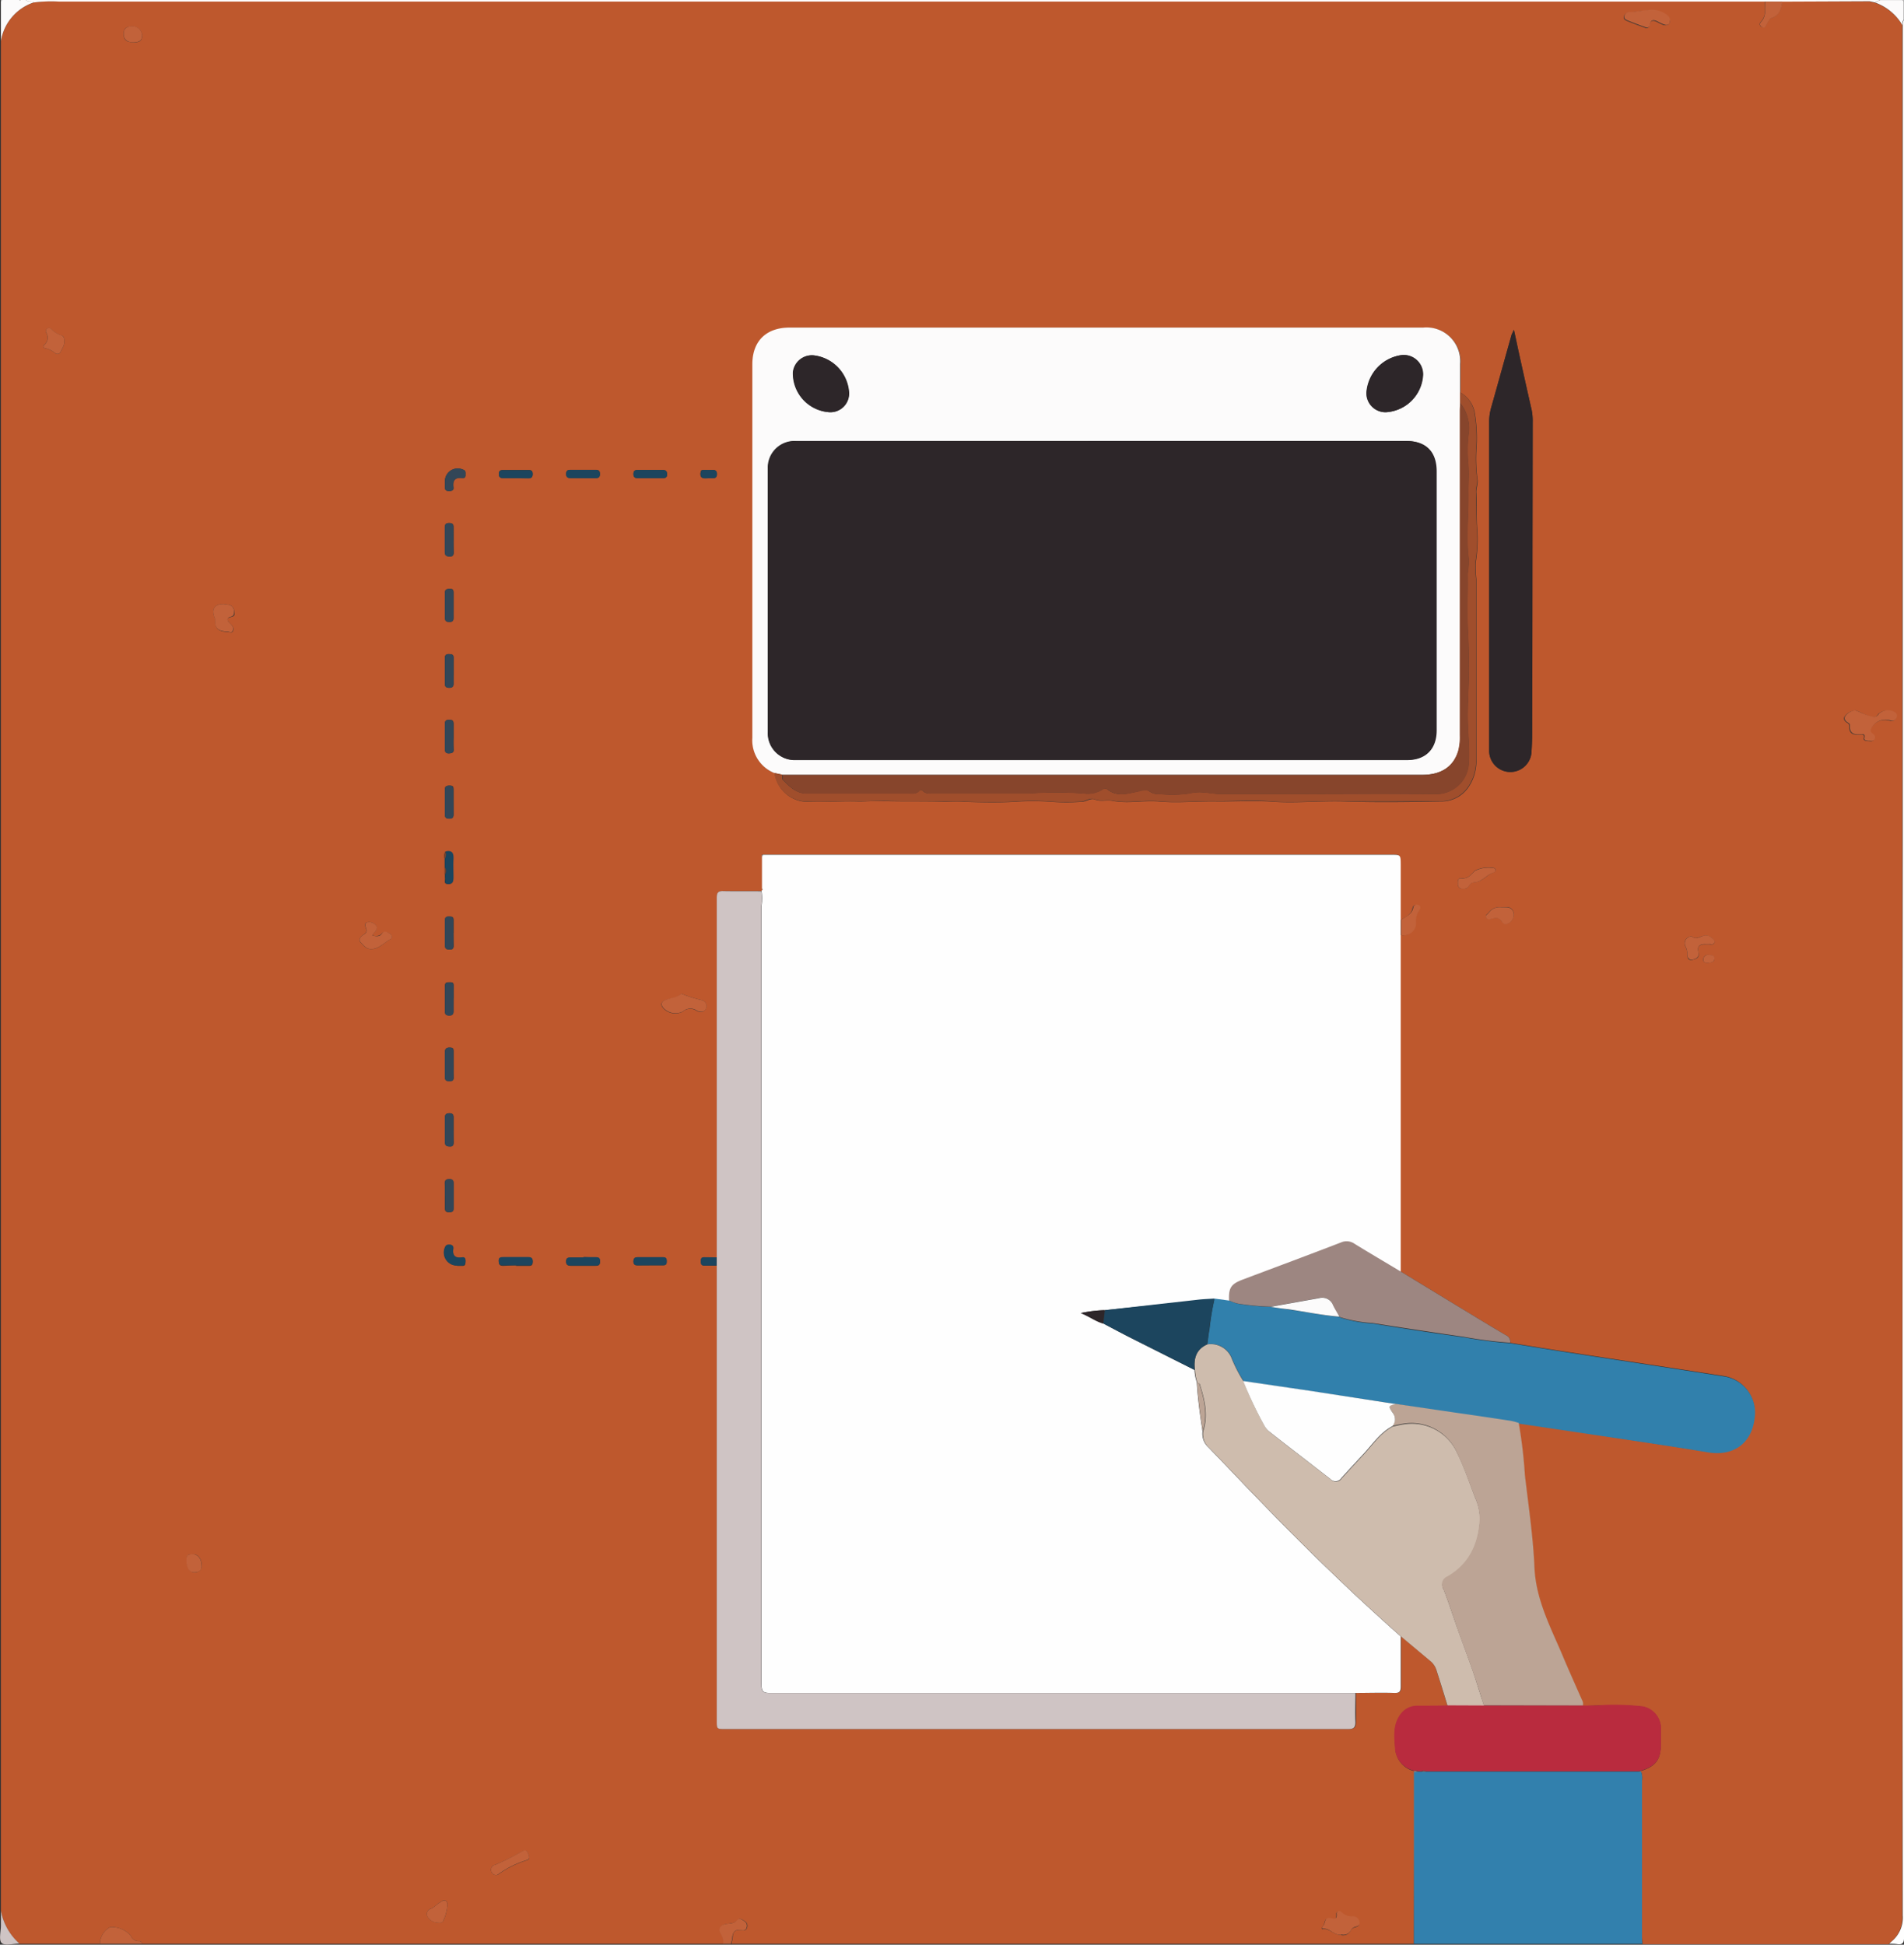 <svg xmlns="http://www.w3.org/2000/svg" viewBox="0 0 255.1 260.57"><rect x="0" y="0" width="255.1" height="260.57" fill="#333333" stroke="none"/><defs><style>.cls-1{fill:#be582d;}.cls-2{fill:#3280ad;}.cls-3{fill:#fefefe;}.cls-4{fill:#fcfbfb;}.cls-5{fill:#c2623a;}.cls-6{fill:#cfc4c4;}.cls-7{fill:#3180ac;}.cls-8{fill:#cebcad;}.cls-9{fill:#bca495;}.cls-10{fill:#2d2629;}.cls-11{fill:#b92b3e;}.cls-12{fill:#9d8681;}.cls-13{fill:#a04e2c;}.cls-14{fill:#334657;}.cls-15{fill:#1c455e;}.cls-16{fill:#87452c;}</style></defs><title>ilustracion</title><g id="Capa_2" data-name="Capa 2"><g id="Proyectos_Escritorio" data-name="Proyectos Escritorio"><path class="cls-1" d="M189.44,260.45H98c.06-.31.15-.62.18-.94,0-.7.42-1,1.1-.89.35.06.67.09.8-.31a.7.7,0,0,0-.25-.86c-.31-.19-.72-.53-1-.19-.44.49-1,.44-1.51.53-.78.13-1.1.65-.7,1.33a2.2,2.2,0,0,1,.34,1.33H19.05a.38.38,0,0,0-.44-.34,1.11,1.11,0,0,1-1.08-.74,3.44,3.44,0,0,0-2.77-1.16,2.6,2.6,0,0,0-1.37,2.24H2.6A7.77,7.77,0,0,1,.12,256V5.49A6.56,6.56,0,0,1,4.53.33,18.75,18.75,0,0,1,7.88.19H221.47l15,0c0,1,.2,1.93-.56,2.74a.42.42,0,0,0,.1.68c.3.17.51,0,.63-.27s.38-.82.74-.95c1.06-.39,1.27-1.25,1.39-2.19l11.69,0,.31.07.4.08a6.94,6.94,0,0,1,3.7,3V113q0,71.86,0,143.72a4.13,4.13,0,0,1-1.49,3.47c-.11.09-.21.21-.31.31H220.05c0-.35-.05-.7-.05-1.05V238.54a2.25,2.25,0,0,0-.12-1.12.69.69,0,0,0,0-.13c2-.65,2.63-1.53,2.63-3.62,0-.7,0-1.41,0-2.11a3,3,0,0,0-2.39-2.87,34.67,34.67,0,0,0-5.09-.2c-1,0-2,.11-3,.08a1.09,1.09,0,0,0-.12-.77c-.88-2-1.78-4-2.62-6-1.59-3.8-3.56-7.44-3.75-11.76-.18-4.13-.8-8.25-1.28-12.36a63,63,0,0,0-.83-7l7.33,1.09c6,.92,12.05,1.8,18.07,2.77,3.36.54,5.82-1.22,6.2-4.6a4.9,4.9,0,0,0-3.93-5.55c-7-1.1-14-2.15-21-3.23-2.59-.4-5.17-.82-7.75-1.24a.91.91,0,0,0-.56-1c-1.92-1.13-3.82-2.29-5.73-3.45l-8.42-5.12c0-.35,0-.7,0-1.06V137.39c0-4,0-8.07,0-12.11a1.64,1.64,0,0,0,2-1.62,2.29,2.29,0,0,1,.43-1.62c.17-.27.24-.59-.13-.75a.48.48,0,0,0-.68.37c-.18,1-1,1.19-1.65,1.67l0-7.51c0-1.33,0-1.33-1.28-1.33H112.91c-3.56,0-7.13,0-10.69,0-.21.06-.15.19-.09.32,0,1.41,0,2.81,0,4.22l0,.21a.35.35,0,0,0-.06.14c-1.71,0-3.42,0-5.13,0-.72,0-.89.22-.89.91q0,12.28,0,24.57,0,11.8,0,23.61c-.55,0-1.11,0-1.66,0s-.46.32-.46.66.18.49.54.46c.52,0,1,0,1.57,0,0,.35,0,.7,0,1.06q0,29.94,0,59.88c0,1.15,0,1.15,1.15,1.15h58.55q12.48,0,24.94,0c.73,0,1-.2,1-.94,0-1.3,0-2.6,0-3.89,1.73,0,3.46-.06,5.19,0,.73,0,.86-.24.85-.9,0-2.22,0-4.45,0-6.68l3.85,3.22a2.58,2.58,0,0,1,.85,1.21c.52,1.62,1,3.25,1.52,4.87-1.35,0-2.7,0-4,.05a2.74,2.74,0,0,0-2.31,1.22c-1,1.4-.78,2.93-.67,4.48a3.25,3.25,0,0,0,2.56,3,.5.5,0,0,0,0,.16ZM59.61,117.17a2.16,2.16,0,0,0,0,.44c.08.31-.27.83.41.85s.69-.4.7-.88c0-.82,0-1.65,0-2.47s-.22-1.18-1.06-1a1.08,1.08,0,0,0-.09.91v2.13ZM103.8,103.6a4.45,4.45,0,0,0,3.78,3.79c2.49.17,5-.09,7.48,0,1.1,0,2.24-.1,3.32-.06,2.69.09,5.39,0,8.08.1.88,0,1.74-.06,2.62,0,2.3.07,4.61.12,6.9,0a32.45,32.45,0,0,1,4.83,0,29.81,29.81,0,0,0,4.12,0c.6,0,1.19-.54,1.78-.3.81.32,1.62,0,2.39.18,2.05.39,4.09-.09,6.15.08,2.63.23,5.3-.07,8,0,2.27,0,4.53-.13,6.8,0,3.37.27,6.75-.11,10.14,0,4.32.14,8.64.07,13,0a4.39,4.39,0,0,0,3.62-2,6.19,6.19,0,0,0,1-3.66q0-12.08,0-24.14a15.71,15.71,0,0,1-.09-2.18,19.33,19.33,0,0,0,.21-4.49c-.15-1.68,0-3.35-.13-5,0-.62.29-1.21.14-1.84a21.21,21.21,0,0,1-.09-4.29,20.33,20.33,0,0,0-.28-4.62,3.9,3.9,0,0,0-1.89-2.57c0-1.27,0-2.53,0-3.8a4.53,4.53,0,0,0-4.93-4.87h-84.9c-3.1,0-5,1.82-5,4.92q0,25,0,50.06A4.72,4.72,0,0,0,103.8,103.6Zm99-59.39c-.16.37-.23.5-.27.63-.92,3.26-1.82,6.53-2.74,9.78a6.9,6.9,0,0,0-.27,1.92q0,14.54,0,29.08c0,5,0,10,0,14.94a2.84,2.84,0,1,0,5.68.1c0-.8.08-1.59.08-2.39q0-20.82.07-41.64a7.7,7.7,0,0,0-.13-1.66c-.61-2.67-1.2-5.35-1.79-8C203.25,46.12,203.08,45.29,202.84,44.21Zm45.72,51a1.91,1.91,0,0,0-1.38.8c-.22.4.07.7.46.9a.45.45,0,0,1,.17.37c-.06,1,.49,1.21,1.33,1.15.34,0,.79-.15.61.55-.06.25.37.31.63.32s.63.11.76-.26a.54.54,0,0,0-.18-.64c-.19-.16-.47-.27-.34-.62a2.12,2.12,0,0,1,2.63-1.21.57.57,0,0,0,.75-.25.6.6,0,0,0-.07-.8,1.82,1.82,0,0,0-2.22.14c-.33.55-.69.46-1.19.32C249.81,95.76,249.19,95.38,248.56,95.17Zm-157.29,38c-.64.62-1.55.52-2.29.9-.39.21-.4.54-.15.89a2.19,2.19,0,0,0,2.67.56,1.51,1.51,0,0,1,1.86-.13c.51.26,1,.26,1.27-.31A.84.84,0,0,0,94,134,17.38,17.38,0,0,1,91.27,133.14Zm88.46,126.07a1.13,1.13,0,0,0,1.29-.63,1,1,0,0,1,.46-.38c.36-.1.75-.17.67-.64a.89.89,0,0,0-.92-.8,1.89,1.89,0,0,1-1.5-.57c-.25-.25-.68-.15-.65.2.06.86-.35.69-.9.6-.79-.13-.56.76-.94,1.08-.1.08-.14.37,0,.35C178.19,258.32,178.74,259.39,179.73,259.21Zm44-256.49a.86.86,0,0,0-.28-.62,3.33,3.33,0,0,0-2.73-.75c-.76,0-1.59.22-2.4.26a.69.69,0,0,0-.71.54c-.08.33.18.49.42.58.8.33,1.61.63,2.42.92a.41.41,0,0,0,.6-.33c.13-.77.55-.69,1.08-.41a6.28,6.28,0,0,0,.79.37C223.46,3.47,223.73,3.26,223.75,2.72ZM49.87,125.35c.19-.26.29-.43.42-.58s.34-.58,0-.85a1.15,1.15,0,0,0-1.14-.33c-.35.13-.22.5-.13.78a.61.61,0,0,1-.26.83c-.42.25-.79.71-.45,1.07s.74.91,1.42.9c1.08,0,1.74-.91,2.61-1.34.26-.13.18-.56-.13-.74s-.79-.33-1.06,0S50.44,125.48,49.87,125.35ZM30,80.94c-1.27,0-1.72.66-1.2,1.92,0,0,.07.11.07.16-.16,1.25.53,1.63,1.63,1.63.23,0,.47.19.65,0a.6.6,0,0,0,0-.74,2.88,2.88,0,0,0-.41-.45c-.37-.38-.38-.66.2-.78s.47-.35.44-.78C31.27,81,30.65,81.05,30,80.94Zm196.66,44.53a.92.92,0,0,0-.84,1.35,2.1,2.1,0,0,1,.25.91c0,.47,0,1,.66.88s1-.37.82-1.07.17-1,.82-1c.21,0,.41,0,.62,0s.59.11.7-.2-.19-.52-.41-.7a1.11,1.11,0,0,0-.89-.27C227.79,125.42,227.22,126,226.66,125.47ZM196,119.08a.83.83,0,0,0,.83-.4.86.86,0,0,1,.68-.48c1.07,0,1.68-1,2.63-1.31a.32.32,0,0,0,.1-.57,4.07,4.07,0,0,0-2.64.34c-.49.53-.92,1.13-1.81,1-.52,0-.46.41-.46.76A.58.58,0,0,0,196,119.08ZM66.5,251.24a.67.67,0,0,0,.24-.07,13,13,0,0,1,3.91-1.93c.44-.17.23-.61.09-.92s-.29-.47-.69-.29a34.58,34.58,0,0,1-3.71,1.84.66.66,0,0,0-.54.79A.69.69,0,0,0,66.5,251.24ZM8.61,45.75c0-.34,0-.67-.39-.81a3.08,3.08,0,0,1-1.32-.82.43.43,0,0,0-.56-.1.43.43,0,0,0-.16.55,1.24,1.24,0,0,1-.28,1.65c-.13.13-.11.42.09.43a3.09,3.09,0,0,1,1.46.72.49.49,0,0,0,.68-.23C8.31,46.68,8.66,46.28,8.61,45.75Zm52.17,96.89h0c0-.53,0-1.06,0-1.59s0-.69-.54-.69-.65.28-.64.73c0,1,0,2.11,0,3.17,0,.46.18.63.63.62s.6-.19.56-.65S60.78,143.17,60.78,142.64Zm0-52.74c0-.55,0-1.12,0-1.67s-.2-.57-.57-.59-.62.08-.62.53c0,1.15,0,2.3,0,3.44,0,.43.22.55.61.55s.58-.17.57-.58C60.76,91,60.78,90.46,60.78,89.9Zm140.43,31.68a1.8,1.8,0,0,0-1.81.76c-.15.17-.43.29-.29.57s.43.25.7.18c.49-.13,1-.26,1.34.28.2.3.48.57.88.34a1.35,1.35,0,0,0,.8-1.17,1,1,0,0,0-.79-1A4.54,4.54,0,0,0,201.21,121.58ZM60.78,98.75h0c0-.56,0-1.12,0-1.67s-.14-.64-.61-.64-.57.2-.57.59c0,1.11,0,2.23,0,3.34,0,.42.18.6.58.58s.66-.11.61-.62A13.88,13.88,0,0,1,60.78,98.75Zm0-26.33c0-.59,0-1.18,0-1.77,0-.41-.16-.57-.58-.57s-.6.13-.59.56c0,1.12,0,2.24,0,3.35,0,.44.23.56.6.58s.6-.14.59-.56S60.77,73,60.77,72.42Zm-.84,183c-.07-.23.11-.58-.23-.75s-.54.12-.79.26c-.45.25-.77.69-1.3.86a.74.74,0,0,0-.39.88,1.61,1.61,0,0,0,1.29.93c.34,0,.8.12.91-.31A6.38,6.38,0,0,0,59.93,255.43Zm.84-121.7h0c0-.5,0-1,0-1.49s0-.62-.49-.62-.69,0-.69.56c0,1.12,0,2.23,0,3.34,0,.42.19.56.6.56s.57-.19.56-.59C60.76,134.91,60.77,134.32,60.77,133.73Zm0,17.8h0c0-.59,0-1.17,0-1.76,0-.38-.11-.6-.55-.6s-.63.16-.62.62c0,1.06,0,2.11,0,3.17,0,.51.19.64.67.66s.52-.31.51-.68S60.77,152,60.77,151.53Zm0-26.51h0c0-.56,0-1.12,0-1.68s-.25-.51-.62-.52-.54.12-.54.5c0,1.12,0,2.24,0,3.35,0,.42.18.57.58.58s.6-.13.59-.56S60.76,125.57,60.76,125ZM59.6,160.21h0c0,.53,0,1.06,0,1.59s.14.64.61.63.57-.17.56-.58c0-1.09,0-2.18,0-3.27,0-.4-.14-.59-.57-.59s-.64.17-.62.63S59.6,159.68,59.6,160.21Zm1.17-52.68h0c0-.53,0-1.06,0-1.59s0-.69-.56-.68-.62.2-.61.64c0,1.06,0,2.12,0,3.17,0,.45.15.64.61.63s.58-.27.57-.67S60.77,108,60.77,107.53Zm0-26.39c0-.56,0-1.12,0-1.68s-.18-.57-.58-.56-.6.14-.59.57c0,1.09,0,2.18,0,3.26,0,.48.2.61.64.61s.54-.24.53-.61C60.76,82.2,60.77,81.67,60.77,81.14ZM59.61,64.62v.71c0,.41.26.46.59.46s.62-.09.56-.49c-.13-.94.22-1.37,1.2-1.24.29,0,.43-.12.42-.42s.08-.58-.32-.71A1.72,1.72,0,0,0,59.61,64.62Zm1.66,105c.24,0,.47,0,.7,0,.43,0,.39-.33.4-.63s-.09-.53-.44-.48c-1,.15-1.33-.26-1.19-1.2,0-.32-.14-.49-.46-.5s-.47,0-.61.24A1.74,1.74,0,0,0,61.27,169.57Zm7.87,0h0c.53,0,1.06,0,1.59,0,.38,0,.63,0,.64-.48s-.11-.65-.59-.64c-1.12,0-2.24,0-3.35,0-.34,0-.63,0-.61.51s.2.61.64.6S68.58,169.54,69.14,169.54Zm9-1.1H76.51c-.34,0-.64,0-.66.49s.24.6.65.6c1.09,0,2.18,0,3.26,0,.4,0,.61-.06.63-.51s-.16-.64-.62-.62S78.71,168.44,78.19,168.44ZM78.1,64.07h0c.56,0,1.11,0,1.67,0,.37,0,.61-.1.61-.54s-.16-.58-.57-.58c-1.12,0-2.23,0-3.34,0-.37,0-.61.08-.62.54s.27.57.67.57Zm-9.06,0H70.8c.41,0,.58-.16.57-.58s-.18-.52-.54-.52H67.4c-.4,0-.56.15-.56.57s.26.53.62.53Zm18.08,0h1.67c.4,0,.61-.13.59-.55s-.21-.56-.61-.55H85.42c-.37,0-.54.14-.55.52s.16.59.57.58ZM87,169.54h1.86c.42,0,.45-.28.45-.59s-.13-.49-.47-.49H85.42c-.42,0-.56.21-.55.6s.23.5.57.49ZM17.91,5.67c.48,0,1.11,0,1.14-.87a1.3,1.3,0,0,0-1.31-1.25c-.64,0-1.18.15-1.17,1S17,5.66,17.91,5.67Zm9.1,204c0-.82-.51-1.45-1.17-1.41-.32,0-.8,0-.83.44-.08,1.17.39,2,1,2S27.1,210.34,27,209.69ZM95.06,64.08a2.19,2.19,0,0,1,.28,0c.39,0,.69,0,.69-.55s-.26-.58-.67-.56-.64,0-1,0-.43,0-.48.27a.8.8,0,0,0,.06.68C94.24,64.19,94.59,64,95.06,64.08ZM228.69,129c.56,0,1-.08,1-.53s-.41-.48-.74-.51a.61.61,0,0,0-.74.65C228.2,129,228.56,129,228.69,129Z"/><path class="cls-2" d="M219.88,237.42a2.25,2.25,0,0,1,.12,1.12V259.4c0,.35,0,.7.05,1.05H189.44l0-23,.51-.07H219.5Z"/><path class="cls-3" d="M253.13,260.45c.1-.1.2-.22.31-.31a4.13,4.13,0,0,0,1.49-3.47q-.06-71.87,0-143.72V3.37c0-.25,0-.51.18-.71q0,128.42,0,256.82c0,.83-.16,1.14-1,1A6.26,6.26,0,0,0,253.13,260.45Z"/><path class="cls-3" d="M236.5.21l-15,0H7.88A18.75,18.75,0,0,0,4.53.33C4.24.05,3.77.33,3.48,0H251.89l-.69.32-.4-.08-.31-.07L238.8.22Z"/><path class="cls-4" d="M3.48,0c.29.32.76,0,1.05.32A6.56,6.56,0,0,0,.12,5.49V.19L.3,0H2.6c.06.08.11.08.17,0Z"/><path class="cls-5" d="M13.39,260.45a2.6,2.6,0,0,1,1.37-2.24,3.44,3.44,0,0,1,2.77,1.16,1.11,1.11,0,0,0,1.08.74.38.38,0,0,1,.44.34Z"/><path class="cls-5" d="M96.9,260.45a2.2,2.2,0,0,0-.34-1.33c-.4-.68-.08-1.2.7-1.33.52-.09,1.07,0,1.51-.53.3-.34.71,0,1,.19a.7.7,0,0,1,.25.86c-.13.4-.45.37-.8.31-.68-.11-1,.19-1.1.89,0,.32-.12.63-.18.94Z"/><path class="cls-4" d="M251.2.33l.69-.32h3l.18.18V2.66c-.22.2-.16.46-.18.71A6.94,6.94,0,0,0,251.2.33Z"/><path class="cls-6" d="M.12,256a7.77,7.77,0,0,0,2.48,4.42c-.83,0-2,.33-2.39-.09S.12,258.8.12,258Z"/><path class="cls-3" d="M255.08.19,254.9,0C255.05,0,255.11,0,255.08.19Z"/><path class="cls-3" d="M2.77,0c-.06.08-.11.08-.17,0Z"/><path class="cls-3" d="M.3,0,.12.19C.09,0,.14,0,.3,0Z"/><path class="cls-3" d="M102.22,114.53c3.56,0,7.13,0,10.69,0h73.48c1.28,0,1.27,0,1.28,1.33l0,7.51v2c0,4,0,8.08,0,12.11v31.93c0,.36,0,.71,0,1.06-2-1.23-4.1-2.45-6.14-3.69a1.85,1.85,0,0,0-1.75-.2c-4.4,1.68-8.82,3.32-13.23,5-1.58.6-1.9,1.11-1.83,2.79l-2-.27c-.72,0-1.44.07-2.16.15L148,175.55a17.73,17.73,0,0,0-3.18.39c1.17.48,2,1.12,3,1.4,1.24.65,2.48,1.32,3.73,1.95l8.49,4.27a5.87,5.87,0,0,0,.31,1.65c.13,2.21.43,4.4.77,6.58a2.44,2.44,0,0,0,.8,2.15c2.63,2.73,5.24,5.49,7.89,8.21,5.75,5.91,11.68,11.65,17.86,17.11,0,2.23,0,4.46,0,6.68,0,.66-.12.92-.85.9-1.73-.06-3.46,0-5.19,0l-.26,0q-39.1,0-78.2,0c-.87,0-1.15-.19-1.14-1.12q0-52.18,0-104.38a6.57,6.57,0,0,0,0-1.93.35.35,0,0,1,.06-.14c.1,0,.12-.12,0-.21,0-1.41,0-2.81,0-4.22Z"/><path class="cls-4" d="M103.8,103.6a4.72,4.72,0,0,1-3-4.73q0-25,0-50.06c0-3.1,1.85-4.92,5-4.92h84.9a4.53,4.53,0,0,1,4.93,4.87c0,1.27,0,2.53,0,3.8V54c0,.38,0,.77,0,1.15V98.53a7.09,7.09,0,0,1-.23,2.1c-.64,2.1-2.3,3.19-4.82,3.19h-67.2l-18.47,0Zm43.91-44.51h-41a3.58,3.58,0,0,0-3.85,3.69q0,17.66,0,35.3a3.58,3.58,0,0,0,3.73,3.74c1.12,0,2.24,0,3.36,0h78.47c2.57,0,4-1.46,4-4V63.17c0-2.67-1.42-4.09-4.09-4.09Zm38-3.86a5.28,5.28,0,0,0,4.92-5,2.59,2.59,0,0,0-3.06-2.61,5.44,5.44,0,0,0-4.47,4.63A2.54,2.54,0,0,0,185.76,55.23Zm-74.63,0a2.5,2.5,0,0,0,2.64-2.67,5.35,5.35,0,0,0-4.7-4.94,2.55,2.55,0,0,0-2.8,2.25A5.21,5.21,0,0,0,111.13,55.23Z"/><path class="cls-6" d="M102,119.42a6.57,6.57,0,0,1,0,1.93q0,52.18,0,104.38c0,.93.27,1.12,1.14,1.12q39.1,0,78.2,0l.26,0c0,1.29-.06,2.59,0,3.89,0,.74-.23.94-1,.94q-12.46,0-24.94,0H97.18c-1.15,0-1.15,0-1.15-1.15q0-29.94,0-59.88c0-.36,0-.71,0-1.06s0-.74,0-1.1q0-11.81,0-23.61,0-12.29,0-24.57c0-.69.17-.94.89-.91C98.61,119.43,100.32,119.41,102,119.42Z"/><path class="cls-7" d="M162.73,174l2,.27a5,5,0,0,0,1.3.45,35.9,35.9,0,0,0,4.25.39c.78.12,1.56.25,2.34.35,2.29.31,4.56.78,6.87,1l0,0,.19.12a18.66,18.66,0,0,0,4.32.77q6.09,1,12.2,1.85a56.36,56.36,0,0,0,6.21.79c2.58.42,5.16.84,7.75,1.24,7,1.08,14,2.13,21,3.23a4.9,4.9,0,0,1,3.93,5.55c-.38,3.38-2.84,5.14-6.2,4.6-6-1-12-1.85-18.07-2.77l-7.33-1.09a8.08,8.08,0,0,0-1.1-.29q-3.65-.56-7.31-1.08L187,188.13l-11.31-1.73-9.06-1.33a20.1,20.1,0,0,1-1.53-2.95,3,3,0,0,0-3.34-2c.1-.67.16-1.35.29-2A36.16,36.16,0,0,1,162.73,174Z"/><path class="cls-8" d="M161.73,180.14a3,3,0,0,1,3.34,2,20.1,20.1,0,0,0,1.53,2.95,56.32,56.32,0,0,0,2.85,6,2.68,2.68,0,0,0,.75.86c2.69,2.1,5.39,4.18,8.09,6.27a.92.92,0,0,0,1.45-.11c1-1.1,2-2.18,3-3.26,1.21-1.31,2.22-2.84,3.86-3.71.46-.09.91-.21,1.38-.28a6.68,6.68,0,0,1,7.26,3.82c.95,1.92,1.64,4,2.41,6a7.23,7.23,0,0,1,.65,3c-.18,3.24-1.4,5.93-4.32,7.62a1.13,1.13,0,0,0-.56,1.66c.73,1.86,1.32,3.77,2,5.65s1.28,3.47,1.89,5.22c.54,1.58,1,3.18,1.55,4.77l-4.9,0c-.5-1.62-1-3.25-1.52-4.87a2.58,2.58,0,0,0-.85-1.21l-3.85-3.22c-6.18-5.46-12.11-11.2-17.86-17.11-2.65-2.72-5.26-5.48-7.89-8.21a2.44,2.44,0,0,1-.8-2.15c.73-2.17.22-4.25-.43-6.33,0-.11-.22-.17-.34-.25a5.87,5.87,0,0,1-.31-1.65C159.9,182.06,160.24,180.81,161.73,180.14Z"/><path class="cls-9" d="M198.81,228.52c-.51-1.59-1-3.19-1.55-4.77-.61-1.75-1.27-3.48-1.89-5.22s-1.25-3.79-2-5.65a1.13,1.13,0,0,1,.56-1.66c2.92-1.69,4.14-4.38,4.32-7.62a7.23,7.23,0,0,0-.65-3c-.77-2-1.46-4-2.41-6a6.68,6.68,0,0,0-7.26-3.82c-.47.07-.92.19-1.38.28a1.41,1.41,0,0,0,0-1.84c-.59-.85-.55-.88.44-1.12l8.08,1.19q3.66.52,7.31,1.08a8.08,8.08,0,0,1,1.1.29,63,63,0,0,1,.83,7c.48,4.11,1.1,8.23,1.28,12.36.19,4.32,2.16,8,3.75,11.76.84,2,1.74,4,2.62,6a1.09,1.09,0,0,1,.12.77Z"/><path class="cls-10" d="M202.84,44.21c.24,1.08.41,1.91.59,2.74.59,2.67,1.18,5.35,1.79,8a7.7,7.7,0,0,1,.13,1.66q0,20.82-.07,41.64c0,.8,0,1.59-.08,2.39a2.84,2.84,0,1,1-5.68-.1c0-5,0-10,0-14.94q0-14.53,0-29.08a6.9,6.9,0,0,1,.27-1.92c.92-3.25,1.82-6.52,2.74-9.78C202.61,44.71,202.68,44.58,202.84,44.21Z"/><path class="cls-11" d="M198.81,228.52l13.25,0c1,0,2,0,3-.08a34.67,34.67,0,0,1,5.09.2,3,3,0,0,1,2.39,2.87c0,.7,0,1.41,0,2.11,0,2.09-.64,3-2.63,3.62l-.4.1H191a.48.48,0,0,0-.54,0H190a.73.73,0,0,0-.54-.09,3.25,3.25,0,0,1-2.56-3c-.11-1.55-.3-3.08.67-4.48a2.74,2.74,0,0,1,2.31-1.22c1.35,0,2.7,0,4-.05Z"/><path class="cls-12" d="M179.43,176.4l0,0c-.29-.51-.59-1-.85-1.54a1.55,1.55,0,0,0-1.87-.94l-6.49,1.16a35.9,35.9,0,0,1-4.25-.39,5,5,0,0,1-1.3-.45c-.07-1.68.25-2.19,1.83-2.79,4.41-1.66,8.83-3.3,13.23-5a1.85,1.85,0,0,1,1.75.2c2,1.24,4.09,2.46,6.14,3.69l8.42,5.12c1.91,1.16,3.81,2.32,5.73,3.45a.91.91,0,0,1,.56,1,56.36,56.36,0,0,1-6.21-.79q-6.1-.88-12.2-1.85a18.66,18.66,0,0,1-4.32-.77Z"/><path class="cls-13" d="M195.63,54V52.56a3.9,3.9,0,0,1,1.89,2.57,20.33,20.33,0,0,1,.28,4.62,21.21,21.21,0,0,0,.09,4.29c.15.63-.17,1.22-.14,1.84.08,1.67,0,3.34.13,5a19.33,19.33,0,0,1-.21,4.49,15.71,15.71,0,0,0,.09,2.18q0,12.08,0,24.14a6.19,6.19,0,0,1-1,3.66,4.39,4.39,0,0,1-3.62,2c-4.32,0-8.64.12-13,0-3.39-.1-6.77.28-10.14,0-2.27-.18-4.53,0-6.8,0-2.66-.06-5.33.24-8,0-2.06-.17-4.1.31-6.15-.08-.77-.15-1.58.14-2.39-.18-.59-.24-1.18.26-1.78.3a29.81,29.81,0,0,1-4.12,0,32.45,32.45,0,0,0-4.83,0c-2.29.13-4.6.08-6.9,0-.88,0-1.74,0-2.62,0-2.69-.05-5.39,0-8.08-.1-1.08,0-2.22.09-3.32.06-2.49-.06-5,.2-7.48,0a4.45,4.45,0,0,1-3.78-3.79l1.06.24c0,.24-.06.57.07.69.89.89,1.77,1.82,3.17,1.82h13.53c.55,0,1.13.13,1.58-.35a.31.31,0,0,1,.48,0c.39.43.91.35,1.4.34,4.27-.08,8.54,0,12.81,0a51.24,51.24,0,0,1,7.33,0,3.74,3.74,0,0,0,2.54-.53.51.51,0,0,1,.65,0c1.24,1,2.58.59,3.92.31.58-.12,1.2-.46,1.78,0a2,2,0,0,0,1.26.3,16.06,16.06,0,0,0,4.05-.08c1.39-.37,2.62,0,3.93.08h6.11c7.72,0,15.45-.07,23.17,0a4.34,4.34,0,0,0,4.19-4.25c.11-1.83-.09-3.67-.14-5.51-.05-2.32.17-4.63.14-6.94,0-1.54,0-3.09-.09-4.64-.16-2.72,0-5.46-.06-8.19a15.94,15.94,0,0,0,.16-1.83c-.41-3,0-6.1-.07-9.15,0-1.19.09-2.39,0-3.59a20.22,20.22,0,0,1,0-3.89A5.36,5.36,0,0,0,195.63,54Z"/><path class="cls-5" d="M248.56,95.17c.63.21,1.25.59,2,.77.5.14.86.23,1.19-.32a1.82,1.82,0,0,1,2.22-.14.6.6,0,0,1,.07.8.57.57,0,0,1-.75.25,2.12,2.12,0,0,0-2.63,1.21c-.13.35.15.46.34.62a.54.54,0,0,1,.18.64c-.13.37-.48.26-.76.26s-.69-.07-.63-.32c.18-.7-.27-.57-.61-.55-.84.06-1.39-.17-1.33-1.15a.45.45,0,0,0-.17-.37c-.39-.2-.68-.5-.46-.9A1.91,1.91,0,0,1,248.56,95.17Z"/><path class="cls-5" d="M91.27,133.14A17.38,17.38,0,0,0,94,134a.84.84,0,0,1,.62,1.09c-.24.57-.76.57-1.27.31a1.51,1.51,0,0,0-1.86.13,2.19,2.19,0,0,1-2.67-.56c-.25-.35-.24-.68.15-.89C89.72,133.66,90.63,133.76,91.27,133.14Z"/><path class="cls-5" d="M179.73,259.21c-1,.18-1.54-.89-2.48-.79-.15,0-.11-.27,0-.35.38-.32.15-1.21.94-1.08.55.09,1,.26.9-.6,0-.35.4-.45.65-.2a1.89,1.89,0,0,0,1.5.57.89.89,0,0,1,.92.8c.08.47-.31.54-.67.64a1,1,0,0,0-.46.38A1.13,1.13,0,0,1,179.73,259.21Z"/><path class="cls-5" d="M223.75,2.72c0,.54-.29.75-.81.56a6.28,6.28,0,0,1-.79-.37c-.53-.28-1-.36-1.08.41a.41.41,0,0,1-.6.33c-.81-.29-1.62-.59-2.42-.92-.24-.09-.5-.25-.42-.58a.69.69,0,0,1,.71-.54c.81,0,1.64-.22,2.4-.26a3.33,3.33,0,0,1,2.73.75A.86.86,0,0,1,223.75,2.72Z"/><path class="cls-5" d="M49.87,125.35c.57.13,1,.19,1.3-.26s.72-.21,1.06,0,.39.61.13.74c-.87.43-1.53,1.3-2.61,1.34-.68,0-1.06-.52-1.42-.9s0-.82.45-1.07a.61.61,0,0,0,.26-.83c-.09-.28-.22-.65.13-.78a1.15,1.15,0,0,1,1.14.33c.32.27.21.56,0,.85S50.06,125.09,49.87,125.35Z"/><path class="cls-5" d="M30,80.94c.65.11,1.27.07,1.35.92,0,.43,0,.68-.44.78s-.57.4-.2.78a2.88,2.88,0,0,1,.41.45.6.6,0,0,1,0,.74c-.18.23-.42,0-.65,0-1.1,0-1.79-.38-1.63-1.63,0,0-.05-.11-.07-.16C28.28,81.6,28.73,80.93,30,80.94Z"/><path class="cls-5" d="M226.66,125.47c.56.52,1.13,0,1.73-.13a1.11,1.11,0,0,1,.89.27c.22.18.54.36.41.7s-.45.18-.7.2-.41,0-.62,0c-.65,0-1,.33-.82,1s-.26,1-.82,1.07-.68-.41-.66-.88a2.1,2.1,0,0,0-.25-.91A.92.92,0,0,1,226.66,125.47Z"/><path class="cls-5" d="M196,119.08a.58.58,0,0,1-.67-.63c0-.35-.06-.81.46-.76.89.1,1.32-.5,1.81-1a4.07,4.07,0,0,1,2.64-.34.32.32,0,0,1-.1.57c-1,.29-1.56,1.27-2.63,1.31a.86.86,0,0,0-.68.48A.83.83,0,0,1,196,119.08Z"/><path class="cls-5" d="M66.5,251.24a.69.69,0,0,1-.7-.58.66.66,0,0,1,.54-.79A34.58,34.58,0,0,0,70.05,248c.4-.18.56,0,.69.29s.35.75-.09.92a13,13,0,0,0-3.91,1.93A.67.67,0,0,1,66.5,251.24Z"/><path class="cls-5" d="M8.61,45.75c.05.53-.3.93-.48,1.39a.49.49,0,0,1-.68.23A3.09,3.09,0,0,0,6,46.65c-.2,0-.22-.3-.09-.43a1.24,1.24,0,0,0,.28-1.65A.43.43,0,0,1,6.34,44a.43.43,0,0,1,.56.1,3.08,3.08,0,0,0,1.32.82C8.58,45.08,8.63,45.41,8.61,45.75Z"/><path class="cls-5" d="M187.7,125.28v-2c.62-.48,1.47-.72,1.65-1.67a.48.48,0,0,1,.68-.37c.37.16.3.48.13.75a2.29,2.29,0,0,0-.43,1.62A1.64,1.64,0,0,1,187.7,125.28Z"/><path class="cls-14" d="M60.78,142.64c0,.53,0,1.06,0,1.59s-.09.65-.56.65-.64-.16-.63-.62c0-1.06,0-2.12,0-3.17,0-.45.1-.73.64-.73s.54.31.54.69,0,1.06,0,1.59Z"/><path class="cls-14" d="M60.78,89.9c0,.56,0,1.12,0,1.68,0,.41-.16.58-.57.58s-.61-.12-.61-.55c0-1.14,0-2.29,0-3.44,0-.45.25-.55.62-.53s.6.14.57.59S60.78,89.35,60.78,89.9Z"/><path class="cls-5" d="M201.21,121.58a4.54,4.54,0,0,1,.83,0,1,1,0,0,1,.79,1,1.35,1.35,0,0,1-.8,1.17c-.4.23-.68,0-.88-.34-.37-.54-.85-.41-1.34-.28-.27.07-.56.12-.7-.18s.14-.4.29-.57A1.8,1.8,0,0,1,201.21,121.58Z"/><path class="cls-14" d="M60.78,98.75a13.88,13.88,0,0,0,0,1.58c.05.51-.22.59-.61.62s-.58-.16-.58-.58c0-1.11,0-2.23,0-3.34,0-.39.14-.58.57-.59s.62.2.61.64,0,1.11,0,1.67Z"/><path class="cls-14" d="M60.77,72.42c0,.53,0,1.06,0,1.59s-.19.58-.59.56-.6-.14-.6-.58c0-1.11,0-2.23,0-3.35,0-.43.2-.56.59-.56s.59.16.58.57C60.76,71.24,60.77,71.83,60.77,72.42Z"/><path class="cls-5" d="M59.93,255.43a6.38,6.38,0,0,1-.51,1.87c-.11.43-.57.34-.91.31a1.61,1.61,0,0,1-1.29-.93.74.74,0,0,1,.39-.88c.53-.17.85-.61,1.3-.86.25-.14.47-.41.79-.26S59.86,255.2,59.93,255.43Z"/><path class="cls-14" d="M60.77,133.73c0,.59,0,1.18,0,1.76,0,.4-.14.59-.56.59s-.61-.14-.6-.56c0-1.11,0-2.22,0-3.34,0-.51.3-.55.69-.56s.52.22.49.62,0,1,0,1.49Z"/><path class="cls-14" d="M60.77,151.53c0,.47,0,.94,0,1.41s0,.69-.51.68-.69-.15-.67-.66c0-1.06,0-2.11,0-3.17,0-.46.17-.62.62-.62s.56.22.55.6c0,.59,0,1.17,0,1.76Z"/><path class="cls-5" d="M236.5.21h2.3c-.12.94-.33,1.8-1.39,2.19-.36.13-.55.58-.74.95s-.33.44-.63.27a.42.42,0,0,1-.1-.68C236.7,2.14,236.47,1.16,236.5.21Z"/><path class="cls-14" d="M60.76,125c0,.55,0,1.11,0,1.67s-.19.56-.59.56-.58-.16-.58-.58c0-1.11,0-2.23,0-3.35,0-.38.18-.51.54-.5s.64.06.62.52,0,1.12,0,1.68Z"/><path class="cls-14" d="M59.6,160.21c0-.53,0-1.06,0-1.59s.17-.63.62-.63.57.19.57.59c0,1.09,0,2.18,0,3.27,0,.41-.14.58-.56.58s-.63-.18-.61-.63,0-1.06,0-1.59Z"/><path class="cls-14" d="M60.77,107.53c0,.5,0,1,0,1.5s-.06.67-.57.67-.62-.18-.61-.63c0-1,0-2.11,0-3.17,0-.44.14-.63.61-.64s.56.29.56.68,0,1.06,0,1.59Z"/><path class="cls-14" d="M60.77,81.14c0,.53,0,1.06,0,1.59,0,.37-.08.61-.53.61s-.65-.13-.64-.61c0-1.08,0-2.17,0-3.26,0-.43.19-.56.59-.57s.59.14.58.56S60.77,80.58,60.77,81.14Z"/><path class="cls-14" d="M59.61,64.62a1.72,1.72,0,0,1,2.45-1.69c.4.13.3.43.32.71s-.13.46-.42.42c-1-.13-1.33.3-1.2,1.24.06.4-.22.49-.56.49s-.59-.05-.59-.46Z"/><path class="cls-15" d="M61.27,169.57a1.74,1.74,0,0,1-1.6-2.57c.14-.26.37-.24.61-.24s.51.18.46.5c-.14.94.22,1.35,1.19,1.2.35-.05.45.16.44.48s0,.61-.4.63C61.74,169.58,61.51,169.57,61.27,169.57Z"/><path class="cls-15" d="M69.14,169.54c-.56,0-1.12,0-1.68,0s-.61-.13-.64-.6.27-.51.61-.51c1.11,0,2.23,0,3.35,0,.48,0,.61.21.59.64s-.26.51-.64.48c-.53,0-1.06,0-1.59,0Z"/><path class="cls-15" d="M78.19,168.44c.52,0,1,0,1.58,0s.63.17.62.62-.23.52-.63.51c-1.08,0-2.17,0-3.26,0-.41,0-.66-.11-.65-.6s.32-.49.66-.49h1.68Z"/><path class="cls-15" d="M78.1,64.07H76.52c-.4,0-.68-.06-.67-.57s.25-.54.62-.54c1.11,0,2.22,0,3.34,0,.41,0,.57.17.57.58s-.24.54-.61.54c-.56,0-1.11,0-1.67,0Z"/><path class="cls-15" d="M69,64.07H67.46c-.36,0-.62-.07-.62-.53S67,63,67.4,63h3.43c.36,0,.54.14.54.52s-.16.59-.57.58Z"/><path class="cls-15" d="M59.61,116.23V115a1.49,1.49,0,0,0,.09-.91c.84-.2,1.11.18,1.06,1s0,1.65,0,2.47c0,.48-.06.9-.7.88s-.33-.54-.41-.85a2.16,2.16,0,0,1,0-.44A.93.93,0,0,0,59.61,116.23Z"/><path class="cls-15" d="M87.12,64.07H85.44c-.41,0-.59-.17-.57-.58s.18-.52.55-.52h3.35c.4,0,.6.14.61.55s-.19.56-.59.55Z"/><path class="cls-15" d="M87,169.54H85.44c-.34,0-.57-.09-.57-.49s.13-.61.55-.6h3.45c.34,0,.47.16.47.49s0,.6-.45.59H87Z"/><path class="cls-5" d="M17.91,5.67c-.93,0-1.33-.39-1.34-1.15s.53-1,1.17-1A1.3,1.3,0,0,1,19.05,4.8C19,5.64,18.39,5.63,17.91,5.67Z"/><path class="cls-5" d="M27,209.69c.09.65-.27,1-1,1s-1.13-.83-1-2c0-.46.51-.42.83-.44C26.5,208.24,27,208.87,27,209.69Z"/><path class="cls-15" d="M96,168.47c0,.36,0,.73,0,1.1-.52,0-1,0-1.57,0-.36,0-.54-.06-.54-.46s0-.66.46-.66S95.46,168.46,96,168.47Z"/><path class="cls-15" d="M95.06,64.08c-.47,0-.82.11-1.08-.16a.8.8,0,0,1-.06-.68c0-.27.27-.27.48-.27s.64,0,1,0,.68.05.67.56-.3.56-.69.55A2.19,2.19,0,0,0,95.06,64.08Z"/><path class="cls-5" d="M228.69,129c-.13,0-.49,0-.47-.39a.61.61,0,0,1,.74-.65c.33,0,.79,0,.74.51S229.25,129,228.69,129Z"/><path class="cls-16" d="M59.61,116.23a.93.93,0,0,1,0,.94Z"/><path class="cls-16" d="M59.7,114.13a1.49,1.49,0,0,1-.09.91A1.08,1.08,0,0,1,59.7,114.13Z"/><path class="cls-12" d="M189.44,237.3a.73.73,0,0,1,.54.09l-.52.07A1,1,0,0,1,189.44,237.3Z"/><path class="cls-12" d="M219.5,237.39l.4-.1a.69.69,0,0,1,0,.13Z"/><path class="cls-4" d="M250.49.18l.31.07Z"/><path class="cls-6" d="M102.22,114.53l-.09.32C102.07,114.72,102,114.59,102.22,114.53Z"/><path class="cls-6" d="M102.12,119.07c.09.09.07.16,0,.21Z"/><path class="cls-12" d="M190.49,237.39a.48.48,0,0,1,.54,0Z"/><path class="cls-15" d="M161.73,180.14c-1.49.67-1.83,1.92-1.67,3.42l-8.49-4.27c-1.25-.63-2.49-1.3-3.73-1.95.06-.59.13-1.19.2-1.79l12.53-1.41c.72-.08,1.44-.1,2.16-.15a36.16,36.16,0,0,0-.71,4.14C161.89,178.79,161.83,179.47,161.73,180.14Z"/><path class="cls-9" d="M160.37,185.21c.12.08.3.14.34.25.65,2.08,1.16,4.16.43,6.33C160.8,189.61,160.5,187.42,160.37,185.21Z"/><path class="cls-10" d="M148,175.55c-.07.6-.14,1.2-.2,1.79-1-.28-1.81-.92-3-1.4A17.73,17.73,0,0,1,148,175.55Z"/><path class="cls-10" d="M147.71,59.09H188.4c2.67,0,4.09,1.42,4.09,4.09V97.85c0,2.52-1.46,4-4,4H110c-1.12,0-2.24,0-3.36,0a3.58,3.58,0,0,1-3.73-3.74q0-17.64,0-35.3a3.58,3.58,0,0,1,3.85-3.69Z"/><path class="cls-16" d="M195.63,54a5.36,5.36,0,0,1,1.13,4.42,20.22,20.22,0,0,0,0,3.89c.1,1.2,0,2.4,0,3.59.07,3-.34,6.1.07,9.15a15.94,15.94,0,0,1-.16,1.83c0,2.73-.1,5.47.06,8.19.08,1.55.07,3.1.09,4.64,0,2.31-.19,4.62-.14,6.94.05,1.84.25,3.68.14,5.51a4.34,4.34,0,0,1-4.19,4.25c-7.72-.1-15.45,0-23.17,0h-6.11c-1.31-.06-2.54-.45-3.93-.08a16.06,16.06,0,0,1-4.05.08,2,2,0,0,1-1.26-.3c-.58-.41-1.2-.07-1.78,0-1.34.28-2.68.66-3.92-.31a.51.51,0,0,0-.65,0,3.74,3.74,0,0,1-2.54.53,51.24,51.24,0,0,0-7.33,0c-4.27,0-8.54,0-12.81,0-.49,0-1,.09-1.4-.34a.31.31,0,0,0-.48,0c-.45.48-1,.35-1.58.35H108.1c-1.4,0-2.28-.93-3.17-1.82-.13-.12-.05-.45-.07-.69l18.47,0h67.2c2.52,0,4.18-1.09,4.82-3.19a7.09,7.09,0,0,0,.23-2.1V55.12C195.58,54.74,195.61,54.35,195.63,54Z"/><path class="cls-10" d="M185.76,55.23a2.54,2.54,0,0,1-2.61-3,5.44,5.44,0,0,1,4.47-4.63,2.59,2.59,0,0,1,3.06,2.61A5.28,5.28,0,0,1,185.76,55.23Z"/><path class="cls-10" d="M111.13,55.23a5.21,5.21,0,0,1-4.86-5.36,2.55,2.55,0,0,1,2.8-2.25,5.35,5.35,0,0,1,4.7,4.94A2.5,2.5,0,0,1,111.13,55.23Z"/><path class="cls-3" d="M187,188.13c-1,.24-1,.27-.44,1.12a1.41,1.41,0,0,1,0,1.84c-1.64.87-2.65,2.4-3.86,3.71-1,1.08-2,2.16-3,3.26a.92.92,0,0,1-1.45.11c-2.7-2.09-5.4-4.17-8.09-6.27a2.68,2.68,0,0,1-.75-.86,56.32,56.32,0,0,1-2.85-6l9.06,1.33Z"/><path class="cls-4" d="M170.24,175.1l6.49-1.16a1.55,1.55,0,0,1,1.87.94c.26.53.56,1,.85,1.54-2.31-.19-4.58-.66-6.87-1C171.8,175.35,171,175.22,170.24,175.1Z"/><path class="cls-4" d="M179.43,176.4l.19.12Z"/></g></g></svg>